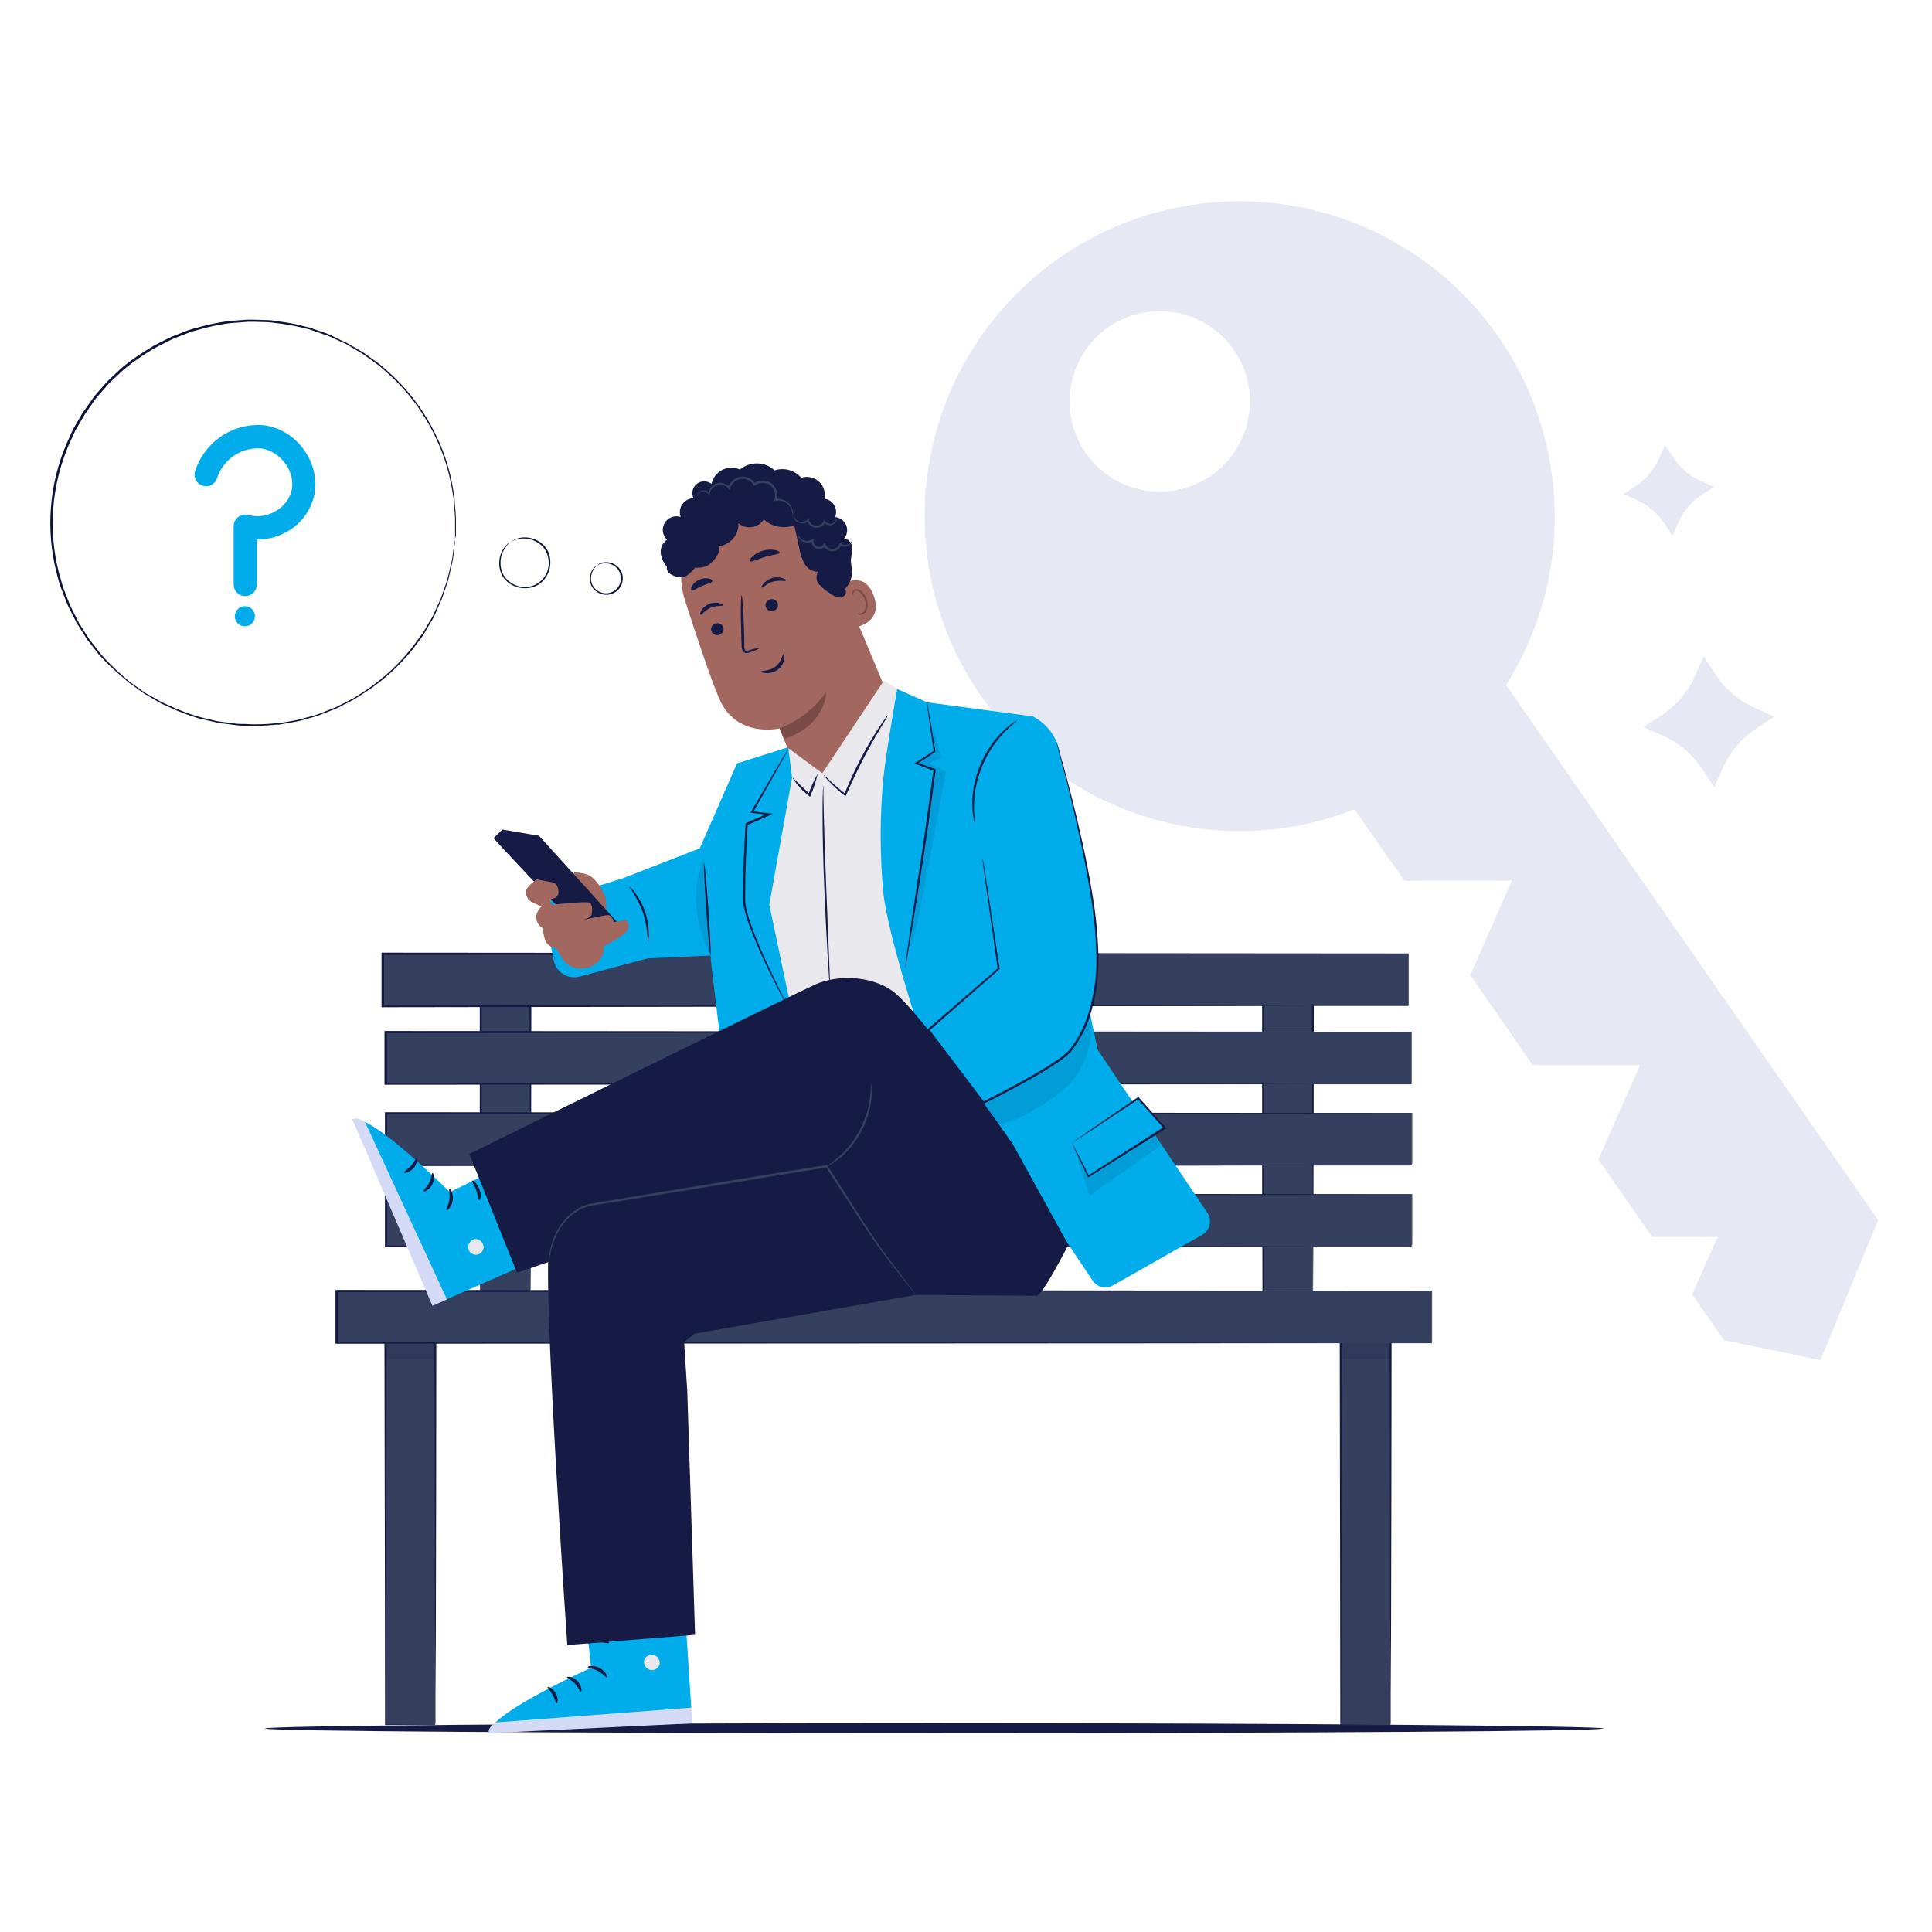 <svg width="192" height="192" viewBox="0 0 192 192" fill="none" xmlns="http://www.w3.org/2000/svg">
<path d="M159.337 171.775C159.337 172.043 129.558 172.24 92.849 172.24C56.139 172.24 26.337 172.043 26.337 171.775C26.337 171.507 56.092 171.24 92.829 171.24C129.565 171.24 159.337 171.525 159.337 171.775Z" fill="#161B46"/>
<path d="M148.881 33.438C145.527 28.61 140.881 24.825 135.474 22.516C130.068 20.206 124.121 19.466 118.314 20.381C112.507 21.295 107.075 23.826 102.639 27.685C98.204 31.544 94.946 36.574 93.237 42.199C91.528 47.823 91.438 53.816 92.978 59.489C94.517 65.163 97.623 70.288 101.94 74.278C106.258 78.269 111.611 80.962 117.388 82.05C123.166 83.138 129.132 82.577 134.605 80.431L139.57 87.523L150.255 87.517L146.106 96.906L152.323 105.843L162.991 105.847L158.842 115.235L164.191 122.918L170.7 122.926L168.167 128.648L171.312 133.177L180.914 135.175L186.645 121.251L149.671 68.075C152.961 62.864 154.642 56.799 154.501 50.638C154.361 44.476 152.406 38.493 148.881 33.438ZM110.133 32.528C111.588 31.516 113.312 30.958 115.084 30.925C116.857 30.892 118.6 31.385 120.093 32.342C121.586 33.299 122.761 34.677 123.471 36.302C124.18 37.927 124.392 39.726 124.08 41.471C123.768 43.217 122.945 44.83 121.716 46.108C120.487 47.386 118.906 48.271 117.174 48.651C115.442 49.031 113.636 48.889 111.985 48.243C110.334 47.597 108.911 46.476 107.897 45.022C106.542 43.067 106.016 40.655 106.435 38.313C106.854 35.972 108.184 33.892 110.133 32.528Z" fill="#E6E8F3"/>
<path d="M23.863 59.127C23.67 59.03 23.508 58.88 23.394 58.694C23.28 58.509 23.22 58.295 23.221 58.076L23.221 52.295C23.221 52.116 23.262 51.94 23.341 51.781C23.42 51.621 23.534 51.482 23.675 51.375C23.815 51.264 23.979 51.189 24.153 51.156C24.327 51.123 24.507 51.132 24.677 51.184C25.147 51.305 25.637 51.33 26.117 51.255C26.597 51.181 27.057 51.009 27.47 50.749C27.85 50.529 28.182 50.233 28.444 49.877C28.707 49.522 28.894 49.115 28.995 48.683C29.071 48.244 29.059 47.794 28.959 47.36C28.859 46.926 28.673 46.517 28.412 46.157C28.142 45.75 27.794 45.4 27.39 45.129C26.985 44.858 26.532 44.671 26.056 44.577C25.09 44.479 24.119 44.717 23.303 45.252C22.487 45.787 21.875 46.587 21.567 47.52C21.521 47.665 21.448 47.799 21.351 47.915C21.255 48.031 21.136 48.127 21.003 48.197C20.87 48.267 20.724 48.309 20.575 48.322C20.425 48.334 20.275 48.317 20.132 48.271C19.989 48.225 19.857 48.151 19.742 48.053C19.627 47.955 19.533 47.835 19.464 47.7C19.395 47.565 19.354 47.417 19.341 47.266C19.328 47.114 19.345 46.962 19.391 46.817C19.868 45.358 20.827 44.109 22.107 43.284C23.387 42.458 24.909 42.106 26.416 42.285C27.2 42.422 27.949 42.718 28.616 43.157C29.283 43.596 29.855 44.168 30.297 44.838C30.735 45.459 31.044 46.164 31.206 46.91C31.368 47.656 31.38 48.428 31.24 49.178C31.075 49.921 30.762 50.621 30.32 51.236C29.878 51.851 29.316 52.368 28.669 52.755C27.721 53.333 26.632 53.633 25.525 53.623L25.525 58.076C25.525 58.385 25.404 58.681 25.189 58.899C24.974 59.117 24.682 59.24 24.377 59.24C24.2 59.241 24.024 59.202 23.863 59.127Z" fill="#00ACE9"/>
<path d="M25.337 61.222C25.34 61.419 25.285 61.613 25.179 61.779C25.072 61.945 24.919 62.076 24.738 62.156C24.558 62.235 24.357 62.259 24.163 62.224C23.969 62.19 23.789 62.099 23.646 61.963C23.503 61.826 23.404 61.651 23.361 61.458C23.318 61.266 23.333 61.065 23.404 60.88C23.475 60.696 23.598 60.537 23.759 60.423C23.921 60.309 24.112 60.245 24.309 60.24C24.441 60.236 24.573 60.259 24.696 60.306C24.82 60.354 24.932 60.425 25.028 60.517C25.123 60.608 25.2 60.717 25.253 60.838C25.306 60.959 25.334 61.09 25.337 61.222Z" fill="#00ACE9"/>
<path d="M50.658 53.931C50.658 53.931 50.473 54.038 50.254 54.374C49.935 54.802 49.756 55.317 49.74 55.85C49.723 56.218 49.788 56.585 49.932 56.924C50.099 57.313 50.376 57.644 50.729 57.875C51.122 58.166 51.594 58.33 52.083 58.343C52.571 58.357 53.052 58.221 53.46 57.952C53.868 57.684 54.184 57.296 54.365 56.842C54.546 56.389 54.584 55.89 54.472 55.414C54.399 54.997 54.205 54.611 53.913 54.303C53.655 54.039 53.344 53.832 53 53.697C52.501 53.502 51.955 53.462 51.432 53.581C51.06 53.677 50.875 53.798 50.865 53.782L51 53.703C51.053 53.666 51.11 53.634 51.169 53.606C51.245 53.568 51.325 53.536 51.408 53.513C51.95 53.35 52.529 53.369 53.059 53.565C53.43 53.694 53.765 53.906 54.04 54.185C54.347 54.504 54.556 54.905 54.639 55.34C54.739 55.831 54.7 56.339 54.527 56.809C54.348 57.319 54.01 57.759 53.562 58.063C53.106 58.352 52.569 58.488 52.031 58.453C51.53 58.429 51.047 58.267 50.634 57.983C50.264 57.73 49.974 57.376 49.798 56.965C49.651 56.6 49.589 56.208 49.615 55.816C49.647 55.249 49.861 54.708 50.225 54.271C50.282 54.204 50.343 54.141 50.408 54.083C50.452 54.036 50.501 53.995 50.555 53.96C50.588 53.946 50.623 53.936 50.658 53.931Z" fill="#0E1339"/>
<path d="M59.295 56.202C59.295 56.202 59.193 56.299 59.056 56.49C58.856 56.763 58.744 57.089 58.734 57.427C58.72 57.671 58.769 57.914 58.877 58.134C58.985 58.353 59.148 58.54 59.351 58.677C59.593 58.856 59.885 58.956 60.186 58.963C60.488 58.971 60.784 58.886 61.036 58.721C61.288 58.555 61.482 58.316 61.594 58.036C61.706 57.756 61.73 57.449 61.662 57.155C61.616 56.915 61.509 56.691 61.35 56.504C61.191 56.318 60.987 56.177 60.756 56.094C60.442 55.969 60.097 55.943 59.768 56.02C59.535 56.071 59.42 56.145 59.41 56.128C59.503 56.037 59.617 55.971 59.742 55.937C60.034 55.849 60.344 55.842 60.64 55.915C60.936 55.989 61.207 56.14 61.424 56.354C61.633 56.555 61.781 56.81 61.85 57.092C61.928 57.419 61.904 57.762 61.78 58.075C61.657 58.388 61.44 58.655 61.158 58.84C60.877 59.026 60.546 59.12 60.21 59.11C59.874 59.1 59.548 58.987 59.279 58.786C59.035 58.625 58.847 58.394 58.738 58.123C58.645 57.891 58.606 57.642 58.624 57.393C58.647 57.032 58.785 56.689 59.02 56.414C59.095 56.324 59.189 56.252 59.295 56.202Z" fill="#0E1339"/>
<path d="M45.225 53.534C45.225 53.534 45.225 53.423 45.225 53.209C45.225 52.994 45.225 52.669 45.225 52.253C45.225 52.039 45.225 51.805 45.225 51.545C45.225 51.285 45.186 51.005 45.166 50.7C45.147 50.394 45.121 50.05 45.088 49.712C45.08 49.53 45.056 49.349 45.017 49.172L44.919 48.6C44.598 46.689 43.991 44.837 43.118 43.108C41.983 40.819 40.418 38.769 38.51 37.069L37.697 36.361C37.411 36.139 37.106 35.931 36.807 35.711L36.346 35.386C36.2 35.266 36.044 35.161 35.877 35.074L34.877 34.469C34.708 34.371 34.545 34.267 34.37 34.176L33.83 33.929L32.745 33.435C32.367 33.279 31.977 33.163 31.594 33.026L31.009 32.825L30.71 32.727L30.404 32.656C29.584 32.439 28.75 32.276 27.909 32.168C27.48 32.123 27.044 32.044 26.608 32.019L25.308 31.98C25.087 31.98 24.866 31.98 24.659 31.98L24.009 32.032C23.553 32.071 23.099 32.084 22.65 32.142C21.731 32.273 20.821 32.464 19.927 32.714L19.244 32.909C19.134 32.909 19.017 32.968 18.906 33.007L18.575 33.136L17.235 33.657C16.8 33.852 16.371 34.086 15.935 34.306C15.721 34.423 15.5 34.514 15.285 34.645L14.635 35.041C13.793 35.569 12.987 36.153 12.224 36.789L11.125 37.823L10.846 38.083L10.592 38.369L10.092 38.947L9.585 39.52L9.13 40.169L8.681 40.819L8.454 41.138C8.382 41.248 8.317 41.359 8.252 41.469L7.466 42.828C7.251 43.303 7.03 43.777 6.816 44.258C5.124 48.233 4.779 52.653 5.834 56.842L6.263 58.363L6.829 59.819L6.972 60.183L7.147 60.528L7.498 61.223L7.843 61.906L8.259 62.556L8.668 63.206L8.87 63.524L9.104 63.823L10.033 65.019C10.69 65.765 11.396 66.467 12.146 67.119L12.698 67.606C12.88 67.769 13.088 67.899 13.283 68.042C13.68 68.321 14.063 68.62 14.466 68.88L15.701 69.569L16.007 69.751L16.332 69.901L16.982 70.193C17.826 70.578 18.695 70.908 19.582 71.181C20.024 71.311 20.473 71.396 20.882 71.506L21.532 71.662C21.753 71.708 21.974 71.721 22.182 71.753L23.482 71.922C23.918 71.968 24.353 71.922 24.782 71.974C25.632 72.003 26.484 71.972 27.33 71.883H27.642L27.948 71.831L28.558 71.727C28.962 71.649 29.364 71.597 29.755 71.5L30.912 71.181L31.483 71.025L32.029 70.811L33.102 70.395C33.279 70.331 33.451 70.253 33.615 70.161L34.123 69.907C34.454 69.738 34.773 69.582 35.104 69.407L36.014 68.828C38.177 67.445 40.051 65.654 41.532 63.557C41.695 63.329 41.864 63.108 42.02 62.907L42.423 62.218L42.813 61.568C42.878 61.457 42.943 61.353 43.002 61.243C43.06 61.132 43.099 61.015 43.151 60.905L43.736 59.644C43.905 59.241 44.022 58.831 44.159 58.461L44.353 57.908C44.417 57.739 44.467 57.565 44.503 57.388L44.737 56.42C44.802 56.121 44.88 55.848 44.926 55.594C44.971 55.341 44.991 55.107 45.023 54.899C45.075 54.483 45.121 54.171 45.153 53.95C45.186 53.729 45.205 53.631 45.205 53.631C45.205 53.631 45.205 53.742 45.205 53.956L45.088 54.905C45.088 55.113 45.036 55.347 45.004 55.601C44.971 55.854 44.887 56.134 44.822 56.433C44.757 56.732 44.679 57.083 44.601 57.401C44.566 57.581 44.516 57.757 44.451 57.928C44.386 58.11 44.328 58.292 44.263 58.48C44.126 58.857 44.016 59.267 43.84 59.676C43.664 60.086 43.463 60.502 43.268 60.976L43.112 61.314C43.06 61.425 42.989 61.535 42.93 61.646C42.8 61.86 42.67 62.088 42.54 62.296C42.41 62.504 42.273 62.757 42.137 62.998C42.001 63.238 41.812 63.446 41.65 63.68C40.156 65.767 38.273 67.546 36.105 68.919L35.188 69.504C34.87 69.68 34.538 69.842 34.2 70.011L33.7 70.271C33.533 70.362 33.359 70.441 33.18 70.505L32.094 70.928L31.549 71.142L30.977 71.305L29.813 71.63C29.416 71.727 29.007 71.779 28.604 71.857L27.986 71.968L27.681 72.02H27.363C26.512 72.113 25.657 72.148 24.802 72.124C24.366 72.124 23.924 72.124 23.502 72.072L22.201 71.903C21.974 71.903 21.753 71.857 21.552 71.805L20.901 71.656C20.459 71.545 20.005 71.461 19.562 71.331C18.674 71.06 17.805 70.728 16.962 70.336L16.312 70.044L15.987 69.894L15.675 69.712L14.421 68.984C14.018 68.724 13.628 68.419 13.231 68.139C13.03 67.99 12.822 67.86 12.64 67.697L12.081 67.21C11.289 66.552 10.543 65.84 9.851 65.078L8.909 63.875L8.675 63.57L8.467 63.245L8.057 62.595L7.641 61.945L7.29 61.256L6.933 60.554L6.757 60.203L6.601 59.819C6.406 59.332 6.218 58.838 6.029 58.35C5.841 57.863 5.743 57.33 5.594 56.816C4.541 52.59 4.895 48.135 6.601 44.128L7.251 42.678C7.518 42.224 7.784 41.769 8.044 41.313C8.116 41.203 8.174 41.086 8.246 40.975L8.473 40.657L8.935 40.007L9.39 39.357L9.903 38.772L10.41 38.194L10.664 37.907L10.943 37.641L12.055 36.594C12.826 35.954 13.64 35.368 14.492 34.84L15.142 34.443C15.35 34.306 15.578 34.215 15.792 34.099C16.228 33.884 16.657 33.644 17.093 33.449L18.445 32.922L18.782 32.792L19.12 32.694L19.809 32.506C20.71 32.253 21.626 32.062 22.552 31.934C23.014 31.875 23.469 31.856 23.924 31.817L24.574 31.771C24.795 31.771 25.023 31.771 25.224 31.771L26.563 31.811C27.005 31.811 27.434 31.915 27.863 31.966C28.713 32.072 29.553 32.239 30.378 32.467L30.691 32.538C30.788 32.538 30.886 32.603 30.983 32.636L31.575 32.837C31.965 32.98 32.361 33.091 32.731 33.247L33.901 33.819L34.441 34.066L34.955 34.358L35.956 34.944C36.121 35.038 36.28 35.145 36.43 35.262L36.892 35.593C37.191 35.815 37.502 36.023 37.788 36.243L38.608 36.959C40.532 38.68 42.105 40.757 43.242 43.075C44.115 44.815 44.716 46.678 45.023 48.6C45.056 48.795 45.088 48.99 45.121 49.172C45.154 49.352 45.176 49.535 45.186 49.718C45.186 50.069 45.238 50.401 45.257 50.706C45.277 51.011 45.303 51.297 45.309 51.557C45.316 51.818 45.309 52.052 45.309 52.266C45.309 52.682 45.309 53.001 45.309 53.222L45.225 53.534Z" fill="#0E1339"/>
<path d="M43.248 132.544H38.316V171.425H43.248V132.544Z" fill="#34405E"/>
<path d="M43.253 171.42C43.253 171.42 43.253 171.352 43.253 171.217V170.635C43.253 170.116 43.253 169.37 43.253 168.399C43.253 166.455 43.253 163.645 43.219 160.156C43.219 153.175 43.189 143.472 43.172 132.542L43.283 132.652H38.316L38.427 132.542C38.401 149.572 38.38 164.32 38.367 171.42L38.316 171.373L41.974 171.399H42.926H43.253C43.253 171.399 43.151 171.399 42.943 171.399H42.004L38.316 171.424H38.27V171.373C38.27 164.274 38.236 149.526 38.206 132.496L38.316 132.386H43.363V132.496C43.363 143.464 43.325 153.188 43.317 160.19C43.317 163.666 43.291 166.467 43.283 168.408C43.283 169.361 43.283 170.095 43.283 170.618V171.188C43.257 171.361 43.253 171.42 43.253 171.42Z" fill="#161B46"/>
<g opacity="0.3">
<path opacity="0.3" d="M43.248 133.488H38.316V135.108H43.248V133.488Z" fill="#0E1339"/>
</g>
<path d="M138.183 132.544H133.251V171.425H138.183V132.544Z" fill="#34405E"/>
<path d="M138.182 171.42C138.182 171.42 138.182 171.352 138.182 171.217V170.635C138.182 170.116 138.182 169.37 138.182 168.399C138.182 166.455 138.182 163.645 138.148 160.156C138.148 153.175 138.123 143.472 138.102 132.542L138.212 132.652H133.25L133.361 132.542C133.331 149.572 133.31 164.32 133.297 171.42L133.25 171.373L136.908 171.399H137.855H138.182C138.182 171.399 138.08 171.399 137.872 171.399H136.938L133.25 171.424H133.199V171.373C133.199 164.274 133.165 149.526 133.14 132.496L133.25 132.386H138.293V132.496C138.293 143.464 138.259 153.188 138.246 160.19C138.246 163.666 138.22 166.467 138.212 168.408C138.212 169.361 138.212 170.095 138.212 170.618V171.188C138.186 171.361 138.182 171.42 138.182 171.42Z" fill="#161B46"/>
<path d="M130.451 98.485H125.519V130.896H130.451V98.485Z" fill="#34405E"/>
<path d="M130.455 130.89C130.449 130.833 130.449 130.775 130.455 130.717V130.232C130.455 129.81 130.455 129.173 130.455 128.376C130.455 126.752 130.434 124.419 130.422 121.513C130.422 115.7 130.392 107.617 130.375 98.48L130.485 98.59H125.523C125.74 98.37 125.583 98.535 125.63 98.488V103.631C125.63 105.318 125.63 106.959 125.63 108.562C125.63 111.768 125.63 114.797 125.63 117.585C125.608 123.154 125.596 127.756 125.587 130.89L125.532 130.835L129.181 130.865H130.137H130.468H130.154H129.215L125.532 130.894H125.468V130.89C125.468 127.756 125.447 123.154 125.43 117.585C125.43 114.797 125.43 111.768 125.43 108.562C125.43 106.959 125.43 105.315 125.43 103.631V98.493C125.481 98.442 125.319 98.594 125.545 98.374H130.566V98.484C130.566 107.651 130.532 115.78 130.519 121.597C130.519 124.491 130.494 126.815 130.489 128.431C130.489 129.22 130.489 129.836 130.489 130.266C130.489 130.464 130.489 130.624 130.489 130.738C130.489 130.852 130.455 130.89 130.455 130.89Z" fill="#161B46"/>
<path d="M52.692 98.485H47.76V130.896H52.692V98.485Z" fill="#34405E"/>
<path d="M52.696 130.89C52.693 130.832 52.693 130.775 52.696 130.717C52.696 130.599 52.696 130.439 52.696 130.232C52.696 129.81 52.696 129.173 52.696 128.376C52.696 126.752 52.696 124.419 52.662 121.512C52.662 115.699 52.632 107.617 52.615 98.48L52.726 98.589H47.764C47.98 98.37 47.823 98.535 47.87 98.488V103.63C47.87 105.318 47.87 106.962 47.87 108.562C47.87 111.768 47.87 114.797 47.87 117.585C47.87 123.153 47.836 127.756 47.828 130.89L47.772 130.835L51.422 130.865H52.377H52.709H52.394H51.456L47.772 130.894H47.721V130.89C47.721 127.756 47.696 123.153 47.679 117.585C47.679 114.797 47.679 111.768 47.679 108.562C47.679 106.959 47.679 105.315 47.679 103.63V98.492C47.73 98.442 47.569 98.594 47.794 98.374H52.806V98.484C52.806 107.651 52.768 115.78 52.755 121.597C52.755 124.491 52.755 126.815 52.726 128.431C52.726 129.22 52.726 129.835 52.726 130.266C52.726 130.464 52.726 130.624 52.726 130.738C52.726 130.852 52.696 130.89 52.696 130.89Z" fill="#161B46"/>
<path d="M139.971 94.784H38.027V99.973H139.971V94.784Z" fill="#34405E"/>
<path d="M139.971 99.973C139.971 99.973 139.971 99.868 139.971 99.657C139.971 99.446 139.971 99.13 139.971 98.704C139.971 97.86 139.971 96.556 139.971 94.785L140.001 94.818L38.061 94.894L38.172 94.785V99.973L38.061 99.864L117.375 99.91L131.254 99.944H137.737H139.436H140.014H139.449H137.775H131.322L117.468 99.978L38.027 100.096H37.917V94.675H38.032L139.971 94.755H140.005V94.785C140.005 96.565 140.005 97.864 140.005 98.72C140.005 99.142 140.005 99.459 140.005 99.67C140.005 99.88 139.971 99.973 139.971 99.973Z" fill="#161B46"/>
<path d="M140.26 102.568H38.316V107.757H140.26V102.568Z" fill="#34405E"/>
<path d="M140.26 107.756C140.26 107.756 140.26 107.65 140.26 107.439C140.26 107.228 140.26 106.912 140.26 106.486C140.26 105.642 140.26 104.339 140.26 102.567L140.29 102.596L38.354 102.677L38.465 102.567V107.756L38.354 107.646L117.625 107.688L131.504 107.718H137.987H139.686H140.264H139.703H138.03H131.572L117.719 107.751L38.32 107.798H38.21V102.457H38.329L140.264 102.537H140.298V102.567C140.298 104.347 140.298 105.646 140.298 106.503C140.298 106.925 140.298 107.237 140.298 107.448C140.298 107.659 140.26 107.756 140.26 107.756Z" fill="#161B46"/>
<path d="M140.26 110.637H38.316V115.826H140.26V110.637Z" fill="#34405E"/>
<path d="M140.26 115.827C140.26 115.827 140.26 115.721 140.26 115.51C140.26 115.299 140.26 114.983 140.26 114.557C140.26 113.713 140.26 112.41 140.26 110.638L140.29 110.668L38.355 110.748L38.465 110.638V115.827L38.355 115.717L117.672 115.763L131.551 115.797H138.034H139.733H140.311H139.75H138.077H131.619L117.766 115.831L38.367 115.877H38.257V110.528H38.376L140.311 110.608H140.345V110.642C140.345 112.422 140.345 113.722 140.345 114.578C140.345 115 140.345 115.312 140.345 115.527C140.345 115.742 140.26 115.827 140.26 115.827Z" fill="#161B46"/>
<path d="M140.26 118.708H38.316V123.897H140.26V118.708Z" fill="#34405E"/>
<path d="M140.26 123.896C140.26 123.896 140.26 123.79 140.26 123.579C140.26 123.368 140.26 123.052 140.26 122.626C140.26 121.782 140.26 120.479 140.26 118.707L140.29 118.741L38.355 118.817L38.465 118.707V123.896L38.355 123.786L117.672 123.832L131.551 123.866H138.034H139.733H140.311H139.75H138.077H131.619L117.766 123.9L38.367 123.946H38.257V118.597H38.376L140.311 118.678H140.345V118.707C140.345 120.487 140.345 121.787 140.345 122.643C140.345 123.065 140.345 123.381 140.345 123.592C140.345 123.803 140.26 123.896 140.26 123.896Z" fill="#161B46"/>
<path d="M142.299 128.299H33.456V133.488H142.299V128.299Z" fill="#34405E"/>
<path d="M142.299 133.489C142.299 133.489 142.299 133.383 142.299 133.172C142.299 132.961 142.299 132.645 142.299 132.219C142.299 131.375 142.299 130.072 142.299 128.3L142.333 128.33L33.494 128.41L33.605 128.3V133.489L33.494 133.379L117.685 133.421L133.042 133.455H139.928H141.721C142.125 133.455 142.337 133.455 142.337 133.455H141.734H139.911H133.05L117.723 133.489L33.447 133.535H33.337V128.19H33.452L142.29 128.27H142.32V128.3C142.32 130.08 142.32 131.379 142.32 132.236C142.32 132.658 142.32 132.97 142.32 133.181C142.32 133.392 142.299 133.489 142.299 133.489Z" fill="#161B46"/>
<g opacity="0.3">
<path opacity="0.3" d="M138.183 133.488H133.251V135.108H138.183V133.488Z" fill="#0E1339"/>
</g>
<path d="M88.019 68.593L86.953 75.422L84.209 81.64L80.143 79.063L78.695 75.435L77.484 72.389C77.484 72.389 73.189 73.419 71.477 69.436C70.653 67.513 69.276 63.412 68.078 59.683C67.456 57.748 67.592 55.651 68.458 53.81C69.324 51.97 70.857 50.521 72.751 49.753L73.138 49.593C77.441 48.12 81.103 50.926 82.463 55.233L88.045 68.601" fill="#A2675F"/>
<path d="M77.48 72.389C79.357 71.662 80.974 70.396 82.123 68.752C82.123 68.752 82.076 72.148 77.9 73.431L77.48 72.389Z" fill="#7A4A45"/>
<path d="M70.7 62.733C70.76 62.883 70.877 63.004 71.025 63.069C71.174 63.135 71.342 63.14 71.495 63.083C71.57 63.059 71.64 63.02 71.701 62.968C71.761 62.917 71.81 62.854 71.845 62.783C71.88 62.712 71.901 62.635 71.906 62.556C71.91 62.477 71.899 62.398 71.873 62.324C71.813 62.174 71.696 62.053 71.547 61.987C71.399 61.922 71.231 61.917 71.078 61.974C71.003 61.998 70.933 62.037 70.872 62.089C70.812 62.14 70.763 62.203 70.728 62.274C70.692 62.345 70.672 62.422 70.667 62.501C70.662 62.58 70.674 62.659 70.7 62.733Z" fill="#161B46"/>
<path d="M69.621 61.091C69.723 61.138 70.046 60.64 70.649 60.387C71.252 60.134 71.851 60.256 71.885 60.155C71.919 60.054 71.775 60.003 71.52 59.94C71.17 59.858 70.804 59.886 70.471 60.02C70.148 60.152 69.876 60.382 69.693 60.678C69.566 60.91 69.557 61.075 69.621 61.091Z" fill="#161B46"/>
<path d="M76.108 60.336C76.168 60.486 76.284 60.607 76.433 60.673C76.582 60.738 76.75 60.743 76.902 60.686C76.978 60.663 77.049 60.624 77.11 60.572C77.17 60.521 77.22 60.458 77.256 60.387C77.291 60.316 77.312 60.239 77.317 60.16C77.322 60.081 77.311 60.002 77.285 59.927C77.224 59.778 77.107 59.658 76.959 59.592C76.811 59.527 76.643 59.521 76.49 59.577C76.414 59.601 76.344 59.639 76.283 59.691C76.222 59.742 76.173 59.805 76.137 59.876C76.101 59.947 76.08 60.024 76.075 60.103C76.07 60.182 76.082 60.262 76.108 60.336Z" fill="#161B46"/>
<path d="M75.716 58.396C75.814 58.451 76.171 57.974 76.812 57.801C77.454 57.628 78.023 57.801 78.087 57.704C78.15 57.607 77.997 57.544 77.747 57.451C77.409 57.347 77.048 57.347 76.71 57.451C76.374 57.547 76.076 57.746 75.861 58.02C75.695 58.21 75.669 58.371 75.716 58.396Z" fill="#161B46"/>
<path d="M75.538 64.39C75.17 64.421 74.807 64.499 74.459 64.622C74.293 64.669 74.132 64.698 74.059 64.622C73.978 64.467 73.946 64.29 73.97 64.116C73.97 63.675 73.962 63.211 73.945 62.724C73.885 60.754 73.775 59.159 73.698 59.164C73.622 59.168 73.596 60.767 73.656 62.737C73.656 63.222 73.69 63.681 73.703 64.124C73.683 64.355 73.745 64.584 73.877 64.774C73.922 64.821 73.978 64.857 74.04 64.879C74.102 64.901 74.168 64.908 74.234 64.901C74.331 64.888 74.427 64.862 74.518 64.825C74.875 64.722 75.217 64.576 75.538 64.39Z" fill="#161B46"/>
<path d="M74.528 55.772C74.659 55.915 75.246 55.582 76.01 55.35C76.775 55.118 77.446 55.097 77.48 54.928C77.48 54.84 77.323 54.721 77.021 54.658C76.622 54.589 76.213 54.61 75.823 54.721C75.434 54.832 75.075 55.03 74.774 55.299C74.549 55.515 74.468 55.704 74.528 55.772Z" fill="#161B46"/>
<path d="M68.721 58.669C68.89 58.762 69.256 58.446 69.766 58.226C70.275 58.007 70.755 57.935 70.794 57.745C70.794 57.657 70.683 57.547 70.437 57.492C70.116 57.43 69.784 57.472 69.489 57.61C69.189 57.738 68.936 57.957 68.767 58.235C68.644 58.45 68.644 58.619 68.721 58.669Z" fill="#161B46"/>
<path d="M83.338 58.333C83.397 58.278 85.776 56.388 86.821 59.176C87.867 61.965 84.846 62.424 84.812 62.344C84.778 62.264 83.338 58.333 83.338 58.333Z" fill="#A2675F"/>
<path d="M85.272 60.955C85.272 60.955 85.331 60.955 85.429 60.976C85.562 60.98 85.692 60.935 85.794 60.85C85.93 60.671 86.016 60.46 86.043 60.237C86.07 60.015 86.037 59.789 85.947 59.584C85.865 59.343 85.728 59.124 85.548 58.943C85.49 58.865 85.413 58.803 85.325 58.762C85.237 58.72 85.14 58.702 85.042 58.707C84.981 58.712 84.923 58.74 84.879 58.784C84.836 58.828 84.809 58.886 84.805 58.947C84.805 59.04 84.834 59.086 84.805 59.099C84.775 59.112 84.728 59.074 84.707 58.951C84.697 58.876 84.714 58.8 84.754 58.736C84.808 58.649 84.895 58.587 84.996 58.563C85.119 58.544 85.245 58.556 85.362 58.598C85.48 58.64 85.585 58.711 85.667 58.804C85.875 59.002 86.032 59.246 86.126 59.517C86.321 60.082 86.228 60.715 85.867 60.98C85.8 61.029 85.723 61.063 85.641 61.08C85.56 61.096 85.476 61.093 85.395 61.073C85.302 61.018 85.263 60.964 85.272 60.955Z" fill="#7A4A45"/>
<path d="M65.692 55.182C65.626 54.893 65.647 54.592 65.753 54.316C65.859 54.04 66.044 53.801 66.286 53.629C66.063 53.418 65.919 53.139 65.878 52.836C65.836 52.533 65.9 52.225 66.058 51.962C66.216 51.7 66.46 51.499 66.748 51.393C67.037 51.286 67.353 51.281 67.646 51.377C67.57 51.17 67.544 50.948 67.571 50.73C67.598 50.511 67.677 50.302 67.802 50.12C67.926 49.938 68.093 49.788 68.287 49.682C68.481 49.576 68.698 49.518 68.92 49.512C68.805 49.274 68.774 49.003 68.833 48.745C68.892 48.487 69.038 48.257 69.246 48.092C69.454 47.926 69.713 47.837 69.979 47.836C70.246 47.836 70.504 47.926 70.713 48.09C70.774 47.794 70.902 47.516 71.087 47.275C71.271 47.035 71.508 46.839 71.779 46.701C72.051 46.564 72.35 46.489 72.654 46.482C72.958 46.475 73.26 46.536 73.538 46.66C74.022 46.254 74.639 46.038 75.272 46.054C75.906 46.069 76.512 46.315 76.975 46.745C77.44 46.592 77.941 46.581 78.412 46.712C78.885 46.842 79.307 47.109 79.626 47.479C79.927 47.383 80.248 47.368 80.556 47.435C80.865 47.502 81.15 47.648 81.384 47.859C81.617 48.071 81.791 48.339 81.886 48.638C81.982 48.937 81.996 49.256 81.928 49.563C82.132 49.59 82.327 49.663 82.497 49.776C82.668 49.89 82.81 50.041 82.912 50.218C83.015 50.396 83.075 50.594 83.087 50.797C83.1 51.001 83.065 51.205 82.986 51.393C83.232 51.413 83.467 51.501 83.665 51.647C83.862 51.793 84.014 51.992 84.103 52.221C84.192 52.449 84.214 52.698 84.166 52.938C84.119 53.178 84.004 53.4 83.835 53.578C84.26 53.46 84.647 53.929 84.685 54.367C84.666 54.805 84.623 55.242 84.558 55.675C84.558 56.038 84.655 56.392 84.672 56.755C84.686 57.096 84.625 57.435 84.493 57.75C84.361 58.065 84.161 58.347 83.908 58.577L84.014 58.632C84.231 58.953 83.84 59.396 83.449 59.392C83.061 59.336 82.698 59.165 82.408 58.902C82.025 58.675 81.68 58.391 81.384 58.059C81.24 57.888 81.155 57.676 81.143 57.454C81.131 57.232 81.192 57.012 81.316 56.827C81.044 56.826 80.777 56.754 80.541 56.619C80.306 56.483 80.11 56.289 79.974 56.055C79.706 55.585 79.526 55.07 79.443 54.536L78.933 52.203C78.424 52.39 77.873 52.435 77.34 52.334C76.806 52.232 76.311 51.987 75.908 51.625C75.778 51.827 75.606 51.999 75.403 52.13C75.2 52.26 74.972 52.346 74.733 52.382C74.494 52.418 74.251 52.403 74.018 52.338C73.786 52.273 73.57 52.159 73.385 52.005C73.409 52.563 73.218 53.11 72.851 53.533C72.484 53.957 71.969 54.227 71.41 54.287C71.754 54.81 70.947 55.755 70.445 56.135C70.033 56.371 69.554 56.468 69.082 56.409C69.082 56.409 68.351 57.371 67.735 57.379C67.119 57.388 66.155 57.008 66.274 56.329C65.991 55.997 65.792 55.604 65.692 55.182Z" fill="#161B46"/>
<path d="M83.13 51.326C83.124 51.489 83.08 51.649 83.003 51.794C82.957 51.867 82.895 51.929 82.822 51.974C82.748 52.02 82.665 52.047 82.578 52.055C82.472 52.068 82.365 52.052 82.268 52.009C82.171 51.965 82.087 51.897 82.026 51.811L81.924 51.659L81.843 51.823C81.773 51.95 81.67 52.055 81.546 52.129C81.421 52.203 81.279 52.243 81.134 52.245C80.97 52.238 80.812 52.181 80.682 52.082C80.551 51.983 80.454 51.848 80.403 51.693L80.356 51.524L80.233 51.646C80.159 51.718 80.072 51.775 79.975 51.814C79.879 51.852 79.776 51.871 79.672 51.87C79.505 51.869 79.343 51.814 79.209 51.714C78.98 51.541 78.929 51.359 78.903 51.368C78.878 51.376 78.903 51.579 79.129 51.79C79.275 51.926 79.464 52.01 79.664 52.026C79.794 52.035 79.924 52.017 80.046 51.974C80.169 51.931 80.282 51.864 80.378 51.777L80.203 51.731C80.255 51.923 80.366 52.095 80.52 52.224C80.674 52.352 80.864 52.429 81.064 52.447C81.264 52.464 81.465 52.419 81.638 52.319C81.812 52.219 81.95 52.068 82.034 51.887H81.852C81.936 52.002 82.052 52.091 82.184 52.144C82.317 52.198 82.462 52.214 82.604 52.19C82.711 52.17 82.813 52.126 82.9 52.061C82.988 51.996 83.06 51.912 83.109 51.815C83.271 51.524 83.143 51.309 83.13 51.326Z" fill="#34405E"/>
<path d="M84.634 53.781C84.613 53.781 84.57 53.899 84.388 54.017C84.268 54.099 84.125 54.143 83.98 54.143C83.834 54.143 83.692 54.099 83.572 54.017L83.478 53.941L83.436 54.055C83.383 54.182 83.298 54.293 83.19 54.378C83.081 54.463 82.952 54.519 82.816 54.54C82.658 54.557 82.498 54.526 82.359 54.451C82.219 54.375 82.106 54.259 82.034 54.118L81.949 53.941L81.839 54.102C81.81 54.143 81.776 54.18 81.737 54.211C81.648 54.284 81.54 54.327 81.425 54.335C81.311 54.344 81.197 54.316 81.1 54.258C81.013 54.199 80.944 54.117 80.901 54.022C80.857 53.927 80.841 53.822 80.853 53.718L80.883 53.507L80.7 53.617C80.49 53.74 80.241 53.778 80.003 53.722C79.814 53.68 79.644 53.578 79.519 53.431C79.413 53.291 79.325 53.14 79.256 52.98C79.246 53.074 79.256 53.17 79.285 53.261C79.314 53.352 79.362 53.435 79.426 53.507C79.555 53.688 79.742 53.82 79.957 53.882C80.097 53.924 80.245 53.938 80.391 53.922C80.537 53.906 80.678 53.861 80.806 53.789L80.666 53.692C80.645 53.835 80.664 53.98 80.722 54.112C80.78 54.244 80.874 54.358 80.993 54.439C81.128 54.527 81.288 54.57 81.449 54.561C81.61 54.553 81.764 54.494 81.89 54.393C81.946 54.346 81.996 54.292 82.038 54.232H81.843C81.923 54.404 82.053 54.549 82.216 54.647C82.379 54.745 82.568 54.792 82.759 54.782C82.949 54.773 83.133 54.707 83.285 54.593C83.438 54.479 83.552 54.323 83.614 54.144L83.478 54.182C83.561 54.241 83.654 54.284 83.754 54.306C83.853 54.328 83.956 54.331 84.056 54.312C84.213 54.295 84.361 54.232 84.481 54.131C84.634 53.933 84.647 53.781 84.634 53.781Z" fill="#34405E"/>
<path d="M69.259 49.285C69.319 49.17 69.4 49.067 69.497 48.981C69.563 48.926 69.64 48.886 69.723 48.862C69.805 48.838 69.892 48.832 69.978 48.843C70.063 48.854 70.145 48.882 70.219 48.926C70.293 48.971 70.356 49.029 70.406 49.099L70.508 49.238L70.534 49.065C70.564 48.885 70.64 48.714 70.754 48.57C70.868 48.426 71.018 48.314 71.188 48.243C71.396 48.163 71.623 48.151 71.839 48.208C72.054 48.264 72.246 48.388 72.386 48.559L72.513 48.715L72.564 48.521C72.621 48.333 72.719 48.16 72.851 48.014C72.983 47.868 73.147 47.753 73.329 47.678C73.526 47.6 73.74 47.572 73.951 47.597C74.161 47.622 74.362 47.699 74.535 47.821C74.679 47.92 74.801 48.048 74.892 48.196L74.956 48.298L75.054 48.226C75.286 48.062 75.567 47.979 75.852 47.992C76.137 48.005 76.409 48.113 76.626 48.298C76.806 48.469 76.934 48.689 76.994 48.93C77.053 49.172 77.042 49.425 76.961 49.66L76.902 49.816L77.063 49.778C77.422 49.703 77.797 49.769 78.108 49.964C78.347 50.115 78.532 50.336 78.639 50.597C78.725 50.828 78.77 51.072 78.771 51.318C78.771 51.318 78.805 51.255 78.813 51.124C78.83 50.932 78.804 50.739 78.737 50.559C78.637 50.269 78.444 50.018 78.189 49.846C78.021 49.731 77.831 49.65 77.631 49.608C77.432 49.566 77.226 49.564 77.025 49.601L77.131 49.724C77.251 49.432 77.272 49.11 77.19 48.806C77.107 48.502 76.927 48.234 76.675 48.042C76.424 47.85 76.117 47.746 75.8 47.745C75.483 47.743 75.174 47.846 74.922 48.036L75.084 48.066C74.973 47.897 74.829 47.753 74.659 47.644C74.455 47.5 74.219 47.409 73.971 47.381C73.722 47.352 73.471 47.386 73.24 47.479C73.027 47.569 72.838 47.705 72.685 47.877C72.533 48.05 72.422 48.254 72.36 48.475L72.543 48.437C72.393 48.251 72.191 48.114 71.962 48.043C71.733 47.971 71.488 47.968 71.258 48.034C71.028 48.101 70.822 48.233 70.668 48.415C70.513 48.597 70.416 48.82 70.389 49.057L70.517 49.023C70.444 48.932 70.351 48.858 70.245 48.809C70.139 48.759 70.022 48.734 69.905 48.736C69.732 48.743 69.567 48.812 69.442 48.93C69.365 49.001 69.307 49.09 69.272 49.188C69.255 49.247 69.255 49.285 69.259 49.285Z" fill="#34405E"/>
<path d="M77.845 65.021C77.738 65.01 77.719 65.735 77.087 66.231C76.455 66.726 75.682 66.625 75.67 66.725C75.658 66.826 75.843 66.871 76.168 66.89C76.594 66.908 77.011 66.775 77.346 66.516C77.669 66.268 77.882 65.903 77.939 65.501C77.98 65.187 77.898 65.016 77.845 65.021Z" fill="#161B46"/>
<path d="M73.244 75.868L69.88 85.279L70.657 95.573L72.781 113.353C72.781 113.353 80.67 110.708 81.027 110.974C81.384 111.24 77.535 92.949 77.535 92.949L80.318 78.066L80.228 75.874L78.229 74.288L73.244 75.868Z" fill="#00ACE9"/>
<path d="M73.244 75.869L69.544 84.305L61.897 87.284L53.902 89.743L55.024 95.455C55.079 95.732 55.191 95.995 55.353 96.228C55.515 96.46 55.724 96.657 55.965 96.807C56.207 96.956 56.477 97.055 56.759 97.097C57.04 97.138 57.327 97.122 57.602 97.049L64.37 95.244L70.674 94.957L73.954 87.389L73.244 75.869Z" fill="#00ACE9"/>
<path d="M56.516 87.393L57.077 86.701C57.628 86.696 58.174 86.814 58.674 87.047C59.406 87.644 59.943 88.445 60.216 89.346C60.277 89.994 60.277 90.647 60.216 91.295L56.393 87.393" fill="#A2675F"/>
<path d="M49.06 83.294C49.06 83.408 56.282 91.006 56.282 91.006L57.641 92.339H61.974L53.563 83.058L49.935 82.442L49.06 83.294Z" fill="#161B46"/>
<path d="M78.35 100.171C78.286 100.089 78.231 99.999 78.185 99.905L77.76 99.121C77.394 98.437 76.876 97.433 76.273 96.168C75.555 94.705 74.917 93.206 74.361 91.675C74.203 91.229 74.071 90.774 73.966 90.313C73.912 90.071 73.874 89.826 73.852 89.579C73.852 89.334 73.852 89.085 73.852 88.836C73.852 87.836 73.852 86.803 73.903 85.744C73.954 84.403 74.022 83.108 74.102 81.876V81.812L74.162 81.787L76.4 80.808L76.426 81.002L74.727 80.779H74.582L74.654 80.657C75.759 78.775 76.677 77.202 77.335 76.075L78.096 74.81L78.304 74.481C78.325 74.44 78.352 74.403 78.384 74.371C78.371 74.414 78.353 74.455 78.329 74.493L78.147 74.839L77.428 76.139L74.82 80.758L74.748 80.619L76.447 80.829L76.808 80.872L76.477 81.019L74.247 82.007L74.31 81.914C74.234 83.145 74.166 84.445 74.115 85.778C74.077 86.832 74.051 87.862 74.06 88.857C74.06 89.106 74.06 89.351 74.06 89.596C74.078 89.831 74.114 90.065 74.166 90.296C74.266 90.75 74.393 91.198 74.544 91.637C75.143 93.363 75.819 94.869 76.409 96.13C76.999 97.391 77.484 98.395 77.828 99.083L78.219 99.884C78.27 99.977 78.314 100.072 78.35 100.171Z" fill="#161B46"/>
<path d="M53.321 87.393C53.321 87.393 52.225 88.178 52.255 88.625C52.255 88.822 52.303 89.016 52.396 89.19C52.488 89.364 52.622 89.513 52.785 89.624C53.04 89.709 53.797 90.097 53.797 90.097C53.797 90.097 53.121 90.738 53.321 91.409C53.358 91.588 53.434 91.757 53.545 91.903C53.656 92.049 53.799 92.168 53.962 92.252C53.978 92.719 54.073 93.18 54.243 93.615C54.501 93.963 54.882 94.201 55.309 94.282C55.547 94.762 55.832 95.218 56.159 95.644C56.487 95.947 56.895 96.15 57.335 96.231C57.335 96.231 58.346 96.344 58.877 95.982C59.238 95.802 59.539 95.522 59.743 95.176C59.947 94.83 60.046 94.433 60.029 94.033C60.029 94.033 62.442 92.835 62.467 92.223C62.493 91.611 62.217 91.417 62.217 91.417L61.01 91.637C61.01 91.637 60.84 91 60.479 90.941C60.118 90.882 55.712 91.945 55.712 91.945C55.712 91.945 58.712 91.472 58.797 90.886C58.882 90.299 58.907 89.802 58.457 89.688C58.007 89.574 54.816 89.92 54.816 89.92L54.646 89.355C54.646 89.355 55.496 89.384 55.496 88.633C55.496 87.882 55.02 87.713 55.02 87.713L53.321 87.393Z" fill="#A2675F"/>
<path d="M78.352 74.363L78.717 77.27L76.453 89.913L78.751 100.826L90.663 104.323L95.349 102.315L93.748 71.68L89.491 68.711L87.855 67.618L81.721 76.84L78.352 74.363Z" fill="#E8E8ED"/>
<path d="M89.162 68.478L92.136 69.794L102.68 71.203L108.368 100.909L109.082 104.322L119.987 120.525C120.105 120.701 120.186 120.899 120.224 121.107C120.262 121.315 120.256 121.529 120.207 121.735C120.158 121.941 120.067 122.134 119.939 122.304C119.811 122.473 119.65 122.614 119.465 122.719L110.543 127.781C110.212 127.95 109.83 127.991 109.469 127.898C109.109 127.804 108.796 127.583 108.589 127.275L97.234 110.295L91.609 103.145C91.609 103.145 88.24 93.021 87.786 88.714C87.432 84.938 87.432 81.138 87.786 77.362C88.049 74.784 89.162 68.478 89.162 68.478Z" fill="#00ACE9"/>
<path d="M102.664 71.203C103.35 71.561 103.946 72.068 104.408 72.687C104.869 73.306 105.183 74.02 105.327 74.776C105.999 78.303 108.021 84.453 108.781 91.022C109.843 100.209 107.354 103.044 106.181 104.63C105.009 106.216 97.736 109.583 97.736 109.583L92.269 102.352L98.322 97.425L97.791 84.664C97.791 84.664 95.667 81.762 96.729 77.451C97.791 73.14 100.892 70.942 102.677 71.203H102.664Z" fill="#00ACE9"/>
<g opacity="0.3">
<path opacity="0.3" d="M108.304 100.669C107.475 102.896 106.528 104.778 104.599 105.837C102.543 106.967 99.684 108.562 97.734 109.583L99.162 111.785C101.401 111.443 105.534 108.853 106.876 107.043C108.176 105.187 108.688 102.897 108.304 100.669Z" fill="#0E1339"/>
</g>
<path d="M97.658 85.33C97.677 85.392 97.689 85.456 97.697 85.52C97.722 85.659 97.752 85.845 97.794 86.081C97.871 86.592 97.986 87.317 98.13 88.25C98.419 90.148 98.831 92.89 99.337 96.265V96.307L99.302 96.336L92.34 102.428V102.297L97.811 109.523L97.675 109.494C99.494 108.583 101.376 107.595 103.236 106.503C103.767 106.186 104.29 105.87 104.795 105.528C105.298 105.207 105.768 104.84 106.202 104.432C106.939 103.523 107.523 102.501 107.931 101.407C108.681 99.316 109.028 97.104 108.954 94.885C108.904 92.873 108.709 90.867 108.372 88.882C108.079 87.014 107.739 85.284 107.404 83.71C106.737 80.559 106.091 78.032 105.641 76.29C105.411 75.447 105.216 74.755 105.11 74.287C105.05 74.063 105.004 73.89 104.974 73.763C104.953 73.705 104.938 73.644 104.931 73.582C104.931 73.582 104.957 73.641 104.995 73.755C105.033 73.869 105.084 74.055 105.152 74.274C105.288 74.725 105.484 75.4 105.726 76.269C106.202 78.007 106.868 80.53 107.557 83.677C107.905 85.25 108.253 86.984 108.555 88.857C108.9 90.848 109.101 92.861 109.154 94.881C109.236 97.127 108.89 99.368 108.134 101.487C107.717 102.606 107.119 103.651 106.363 104.579C105.92 105.002 105.436 105.381 104.919 105.71C104.409 106.051 103.882 106.372 103.351 106.688C101.478 107.789 99.6 108.777 97.773 109.684L97.692 109.726L97.637 109.654L92.178 102.415L92.123 102.339L92.191 102.28L99.179 96.214L99.154 96.286C98.674 92.911 98.304 90.177 98.019 88.271C97.892 87.338 97.79 86.583 97.722 86.098C97.692 85.858 97.667 85.676 97.65 85.533C97.649 85.465 97.651 85.398 97.658 85.33Z" fill="#161B46"/>
<path d="M89.94 96.244C89.937 96.145 89.946 96.046 89.966 95.949C89.991 95.738 90.029 95.46 90.072 95.105C90.182 94.355 90.331 93.312 90.518 92.038C90.887 89.448 91.469 85.88 92.034 81.914C92.298 79.999 92.548 78.177 92.773 76.515L92.841 76.62L91.04 75.937L90.862 75.869L91.019 75.768L92.829 74.604L92.795 74.684C92.578 73.195 92.404 71.976 92.276 71.098C92.225 70.676 92.179 70.368 92.149 70.12C92.127 70.006 92.117 69.89 92.119 69.774C92.154 69.884 92.18 69.997 92.196 70.111C92.238 70.36 92.298 70.68 92.37 71.085C92.514 71.959 92.714 73.174 92.956 74.659V74.713L92.914 74.743L91.117 75.924L91.096 75.76L92.905 76.43L92.982 76.46V76.54C92.761 78.202 92.514 80.029 92.255 81.944C91.695 85.897 91.087 89.465 90.675 92.068C90.463 93.334 90.288 94.38 90.161 95.126L90.012 95.97C89.997 96.064 89.973 96.155 89.94 96.244Z" fill="#161B46"/>
<path d="M101.057 71.604C101.083 71.638 100.543 72.026 99.817 72.756C99.395 73.195 99.011 73.669 98.67 74.173C97.825 75.409 97.246 76.805 96.971 78.273C96.86 78.871 96.8 79.476 96.792 80.083C96.792 81.125 96.907 81.77 96.865 81.77C96.807 81.627 96.77 81.477 96.754 81.323C96.718 81.149 96.692 80.973 96.678 80.796C96.651 80.559 96.637 80.321 96.635 80.083C96.619 79.464 96.663 78.846 96.767 78.235C96.904 77.49 97.114 76.759 97.395 76.054C97.692 75.355 98.057 74.686 98.487 74.059C98.843 73.551 99.247 73.078 99.694 72.646C99.863 72.48 100.04 72.322 100.225 72.174C100.36 72.056 100.502 71.946 100.65 71.844C100.774 71.747 100.911 71.666 101.057 71.604Z" fill="#161B46"/>
<path d="M70.611 94.965C70.552 94.965 70.356 92.923 70.186 90.392C70.016 87.861 69.91 85.811 69.974 85.803C70.037 85.794 70.229 87.849 70.399 90.376C70.569 92.902 70.671 94.961 70.611 94.965Z" fill="#161B46"/>
<path d="M106.525 113.59L108.161 116.906L115.735 112.092L113.114 109.144L106.525 113.59Z" fill="#00ACE9"/>
<path d="M106.525 113.596C106.669 113.472 106.821 113.357 106.98 113.254L108.314 112.322L113.055 109.065L113.131 109.015L113.191 109.082L115.82 112.035L115.905 112.132L115.795 112.199L115.464 112.41L108.203 116.971L108.127 117.017L108.093 116.937L106.92 114.473C106.797 114.203 106.695 113.984 106.619 113.811C106.581 113.739 106.55 113.664 106.525 113.587C106.579 113.66 106.624 113.738 106.661 113.819C106.751 113.992 106.865 114.212 107.01 114.477L108.233 116.869L108.118 116.84L115.34 112.199L115.672 111.989V112.153C114.746 111.111 113.862 110.116 113.055 109.2H113.191L108.446 112.343L107.061 113.241L106.683 113.482L106.525 113.596Z" fill="#161B46"/>
<g opacity="0.3">
<path opacity="0.3" d="M106.579 113.738C106.613 113.801 108.278 118.829 108.278 118.829L115.343 113.852L114.736 112.751L108.159 116.927L106.579 113.738Z" fill="#0E1339"/>
</g>
<g opacity="0.3">
<path opacity="0.3" d="M92.331 71.182L93.605 75.295L92.331 75.869L94.009 76.687C94.009 76.687 91.366 91.03 91.035 92.338C90.704 93.645 90.296 94.067 90.296 94.067L92.875 76.548L91.073 75.869L92.875 74.692L92.331 71.182Z" fill="#0E1339"/>
</g>
<path d="M64.382 93.596C64.349 92.61 64.187 91.631 63.902 90.686C63.547 89.766 63.076 88.894 62.5 88.091C62.742 88.264 62.949 88.48 63.112 88.728C63.977 89.883 64.454 91.279 64.475 92.719C64.498 93.014 64.466 93.312 64.382 93.596Z" fill="#161B46"/>
<g opacity="0.3">
<path opacity="0.3" d="M69.91 85.397C68.635 88.519 69.107 91.94 70.581 94.964C70.352 91.484 70.216 88.772 69.91 85.397Z" fill="#0E1339"/>
</g>
<path d="M88.241 71.077C88.184 71.226 88.11 71.367 88.02 71.499L87.362 72.592C86.81 73.52 86.087 74.811 85.353 76.283C84.86 77.274 84.439 78.224 84.078 79.025L84.031 79.143L83.934 79.067C83.372 78.622 82.844 78.137 82.353 77.616C82.156 77.429 81.983 77.219 81.835 76.992C82.047 77.16 82.248 77.344 82.434 77.54C82.948 78.026 83.487 78.485 84.048 78.915L83.904 78.953C84.231 78.139 84.643 77.186 85.136 76.186C85.758 74.924 86.45 73.698 87.209 72.512C87.502 72.056 87.753 71.698 87.931 71.453C88.019 71.316 88.123 71.189 88.241 71.077Z" fill="#161B46"/>
<path d="M81.265 76.894C81.097 77.63 80.86 78.349 80.555 79.041L80.5 79.189L80.381 79.088L80.326 79.037C79.708 78.549 79.177 77.961 78.754 77.299C78.801 77.257 79.502 78.033 80.453 78.872L80.508 78.919L80.334 78.965C80.577 78.247 80.888 77.553 81.265 76.894Z" fill="#161B46"/>
<path d="M82.514 98.479C82.49 98.414 82.479 98.345 82.48 98.276C82.48 98.112 82.446 97.918 82.425 97.681C82.391 97.129 82.34 96.39 82.28 95.492C82.166 93.644 82.034 91.092 81.919 88.27C81.805 85.448 81.745 82.891 81.745 81.04C81.745 80.112 81.745 79.352 81.775 78.846C81.775 78.61 81.775 78.424 81.805 78.251C81.805 78.181 81.813 78.112 81.83 78.044C81.842 78.113 81.842 78.183 81.83 78.251C81.83 78.411 81.83 78.61 81.83 78.846C81.83 79.399 81.856 80.137 81.873 81.035C81.911 82.887 82 85.439 82.111 88.261C82.221 91.084 82.327 93.606 82.404 95.484C82.438 96.386 82.463 97.124 82.484 97.677C82.484 97.913 82.484 98.099 82.484 98.272C82.501 98.34 82.511 98.409 82.514 98.479Z" fill="#161B46"/>
<path d="M57.641 155.45L58.742 165.747C58.742 165.747 48.546 170.32 48.584 172.24L68.771 170.843L67.722 154.72L57.641 155.45Z" fill="#00ACE9"/>
<path d="M64.922 164.448C65.118 164.497 65.29 164.614 65.406 164.778C65.523 164.942 65.577 165.142 65.559 165.342C65.521 165.54 65.407 165.717 65.242 165.834C65.077 165.952 64.873 166.002 64.671 165.975C64.459 165.931 64.272 165.808 64.148 165.632C64.024 165.455 63.973 165.239 64.004 165.026C64.065 164.823 64.202 164.651 64.388 164.547C64.573 164.443 64.792 164.415 64.998 164.469" fill="#E8E8ED"/>
<path d="M68.819 171.261L68.716 169.7L49.311 171.168C49.311 171.168 48.436 171.619 48.584 172.239L68.819 171.261Z" fill="#D4D9F5"/>
<path d="M58.406 165.672C58.406 165.769 58.912 165.777 59.421 166.06C59.931 166.342 60.216 166.735 60.301 166.688C60.386 166.642 60.203 166.089 59.583 165.76C58.963 165.431 58.381 165.583 58.406 165.672Z" fill="#161B46"/>
<path d="M56.35 166.687C56.35 166.78 56.775 166.919 57.136 167.312C57.497 167.704 57.628 168.13 57.726 168.122C57.824 168.113 57.849 167.552 57.386 167.075C56.923 166.599 56.345 166.59 56.35 166.687Z" fill="#161B46"/>
<path d="M55.326 169.279C55.415 169.279 55.517 168.794 55.228 168.275C54.94 167.756 54.459 167.575 54.425 167.659C54.392 167.743 54.693 168.013 54.927 168.44C55.16 168.866 55.224 169.279 55.326 169.279Z" fill="#161B46"/>
<path d="M58.419 163.296C58.465 163.38 58.907 163.215 59.468 163.211C60.029 163.207 60.475 163.355 60.522 163.27C60.568 163.186 60.122 162.848 59.464 162.869C58.805 162.89 58.364 163.22 58.419 163.296Z" fill="#161B46"/>
<path d="M54.047 113.886L44.701 118.476C44.701 118.476 36.859 110.579 35.049 111.263L43.358 129.583L58.227 123.024L54.047 113.886Z" fill="#00ACE9"/>
<path d="M48.065 123.781C48.092 123.981 48.042 124.185 47.927 124.351C47.812 124.518 47.638 124.636 47.44 124.684C47.24 124.718 47.034 124.673 46.865 124.56C46.697 124.447 46.578 124.274 46.535 124.076C46.504 123.863 46.555 123.647 46.679 123.47C46.803 123.294 46.99 123.171 47.203 123.127C47.411 123.119 47.615 123.191 47.773 123.327C47.931 123.464 48.031 123.654 48.052 123.861" fill="#E8E8ED"/>
<path d="M42.976 129.772L44.416 129.135L36.307 111.565C36.307 111.565 35.58 110.911 35.032 111.261L42.976 129.772Z" fill="#D4D9F5"/>
<path d="M44.655 118.138C44.566 118.18 44.727 118.644 44.655 119.214C44.583 119.783 44.294 120.188 44.366 120.256C44.438 120.323 44.901 119.956 44.995 119.264C45.088 118.572 44.731 118.079 44.655 118.138Z" fill="#161B46"/>
<path d="M42.981 116.572C42.888 116.572 42.909 117.049 42.667 117.521C42.425 117.994 42.059 118.264 42.102 118.365C42.145 118.466 42.684 118.28 42.973 117.686C43.262 117.091 43.071 116.547 42.981 116.572Z" fill="#161B46"/>
<path d="M40.172 116.52C40.172 116.608 40.695 116.52 41.086 116.098C41.476 115.676 41.481 115.14 41.387 115.136C41.294 115.132 41.149 115.511 40.822 115.874C40.495 116.237 40.138 116.427 40.172 116.52Z" fill="#161B46"/>
<path d="M46.902 117.323C46.838 117.399 47.148 117.745 47.327 118.277C47.505 118.808 47.539 119.264 47.637 119.272C47.735 119.281 47.888 118.762 47.637 118.154C47.386 117.547 46.953 117.247 46.902 117.323Z" fill="#161B46"/>
<path d="M58.61 119.723C57.599 119.973 56.682 120.506 55.968 121.26C55.254 122.013 54.773 122.954 54.582 123.971C53.898 127.544 56.375 163.481 56.375 163.481L69.077 162.468L68.3 138.254L67.985 133.369L69.077 132.526L91.401 128.624L88.003 119.461L84.269 113.007L67.17 117.225L58.61 119.723Z" fill="#161B46"/>
<path d="M100.633 113.67C100.633 113.67 91.397 100.412 88.696 98.484C86.47 96.894 83.122 96.898 81.049 97.822C78.976 98.746 46.639 114.674 46.639 114.674L51.384 126.486L82.166 115.893L86.754 123.065L91.028 128.684L103.025 128.777C103.59 128.777 106.168 123.715 106.168 123.715L100.633 113.67Z" fill="#161B46"/>
<path d="M54.464 126.744C54.457 126.703 54.457 126.662 54.464 126.622C54.464 126.525 54.464 126.406 54.464 126.259C54.464 126.111 54.464 125.896 54.464 125.664C54.464 125.432 54.519 125.162 54.553 124.858C54.587 124.555 54.685 124.23 54.753 123.863C54.791 123.681 54.867 123.5 54.927 123.31C54.989 123.109 55.065 122.913 55.156 122.724C55.55 121.809 56.176 121.012 56.974 120.412C57.44 120.061 57.969 119.803 58.533 119.653L60.373 119.341L64.421 118.67L73.704 117.143L82.132 115.772H82.2L82.238 115.831C84.707 119.657 86.712 123.002 88.398 125.162C89.214 126.255 89.868 127.124 90.327 127.731C90.544 128.022 90.713 128.25 90.841 128.414L90.968 128.592L91.011 128.655C91.011 128.655 91.011 128.655 90.956 128.604L90.811 128.435L90.272 127.773C89.804 127.191 89.125 126.335 88.296 125.242C86.576 123.082 84.541 119.758 82.064 115.962L82.166 116.008L73.738 117.392L64.456 118.902L60.403 119.556L58.572 119.851C58.028 119.993 57.516 120.236 57.064 120.568C56.282 121.15 55.665 121.921 55.271 122.808C55.177 122.992 55.099 123.184 55.037 123.382C54.966 123.56 54.905 123.741 54.855 123.926C54.766 124.248 54.695 124.575 54.642 124.905L54.528 125.702C54.528 125.93 54.502 126.124 54.493 126.293C54.485 126.461 54.493 126.562 54.468 126.655C54.469 126.685 54.468 126.715 54.464 126.744Z" fill="#34405E"/>
<path d="M86.571 107.689C86.603 107.813 86.618 107.94 86.618 108.068C86.646 108.415 86.646 108.763 86.618 109.11C86.57 109.627 86.474 110.138 86.333 110.637C86.153 111.247 85.917 111.839 85.628 112.405C85.323 112.963 84.968 113.493 84.566 113.987C84.23 114.385 83.861 114.753 83.461 115.088C83.195 115.313 82.911 115.516 82.611 115.695C82.506 115.77 82.39 115.83 82.267 115.872C82.246 115.839 82.692 115.552 83.359 114.97C83.736 114.628 84.085 114.257 84.404 113.86C84.791 113.372 85.135 112.851 85.432 112.304C85.716 111.749 85.952 111.172 86.137 110.578C86.286 110.093 86.394 109.596 86.46 109.093C86.558 108.237 86.528 107.689 86.571 107.689Z" fill="#34405E"/>
<path d="M168.433 67.212L169.316 65.24L170.5 67.038C171.446 68.485 172.787 69.629 174.365 70.335L176.337 71.219L174.538 72.402C173.088 73.344 171.942 74.686 171.241 76.267L170.358 78.24L169.174 76.441C168.226 74.99 166.878 73.845 165.293 73.144L163.337 72.26L165.135 71.077C166.582 70.131 167.727 68.789 168.433 67.212Z" fill="#E6E8F3"/>
<path d="M164.865 45.605L165.476 44.24L166.296 45.485C166.951 46.486 167.879 47.279 168.972 47.767L170.337 48.379L169.092 49.198C168.087 49.85 167.294 50.78 166.809 51.874L166.197 53.24L165.378 51.995C164.722 50.99 163.788 50.197 162.691 49.712L161.337 49.1L162.582 48.281C163.584 47.626 164.376 46.697 164.865 45.605Z" fill="#E6E8F3"/>
</svg>
